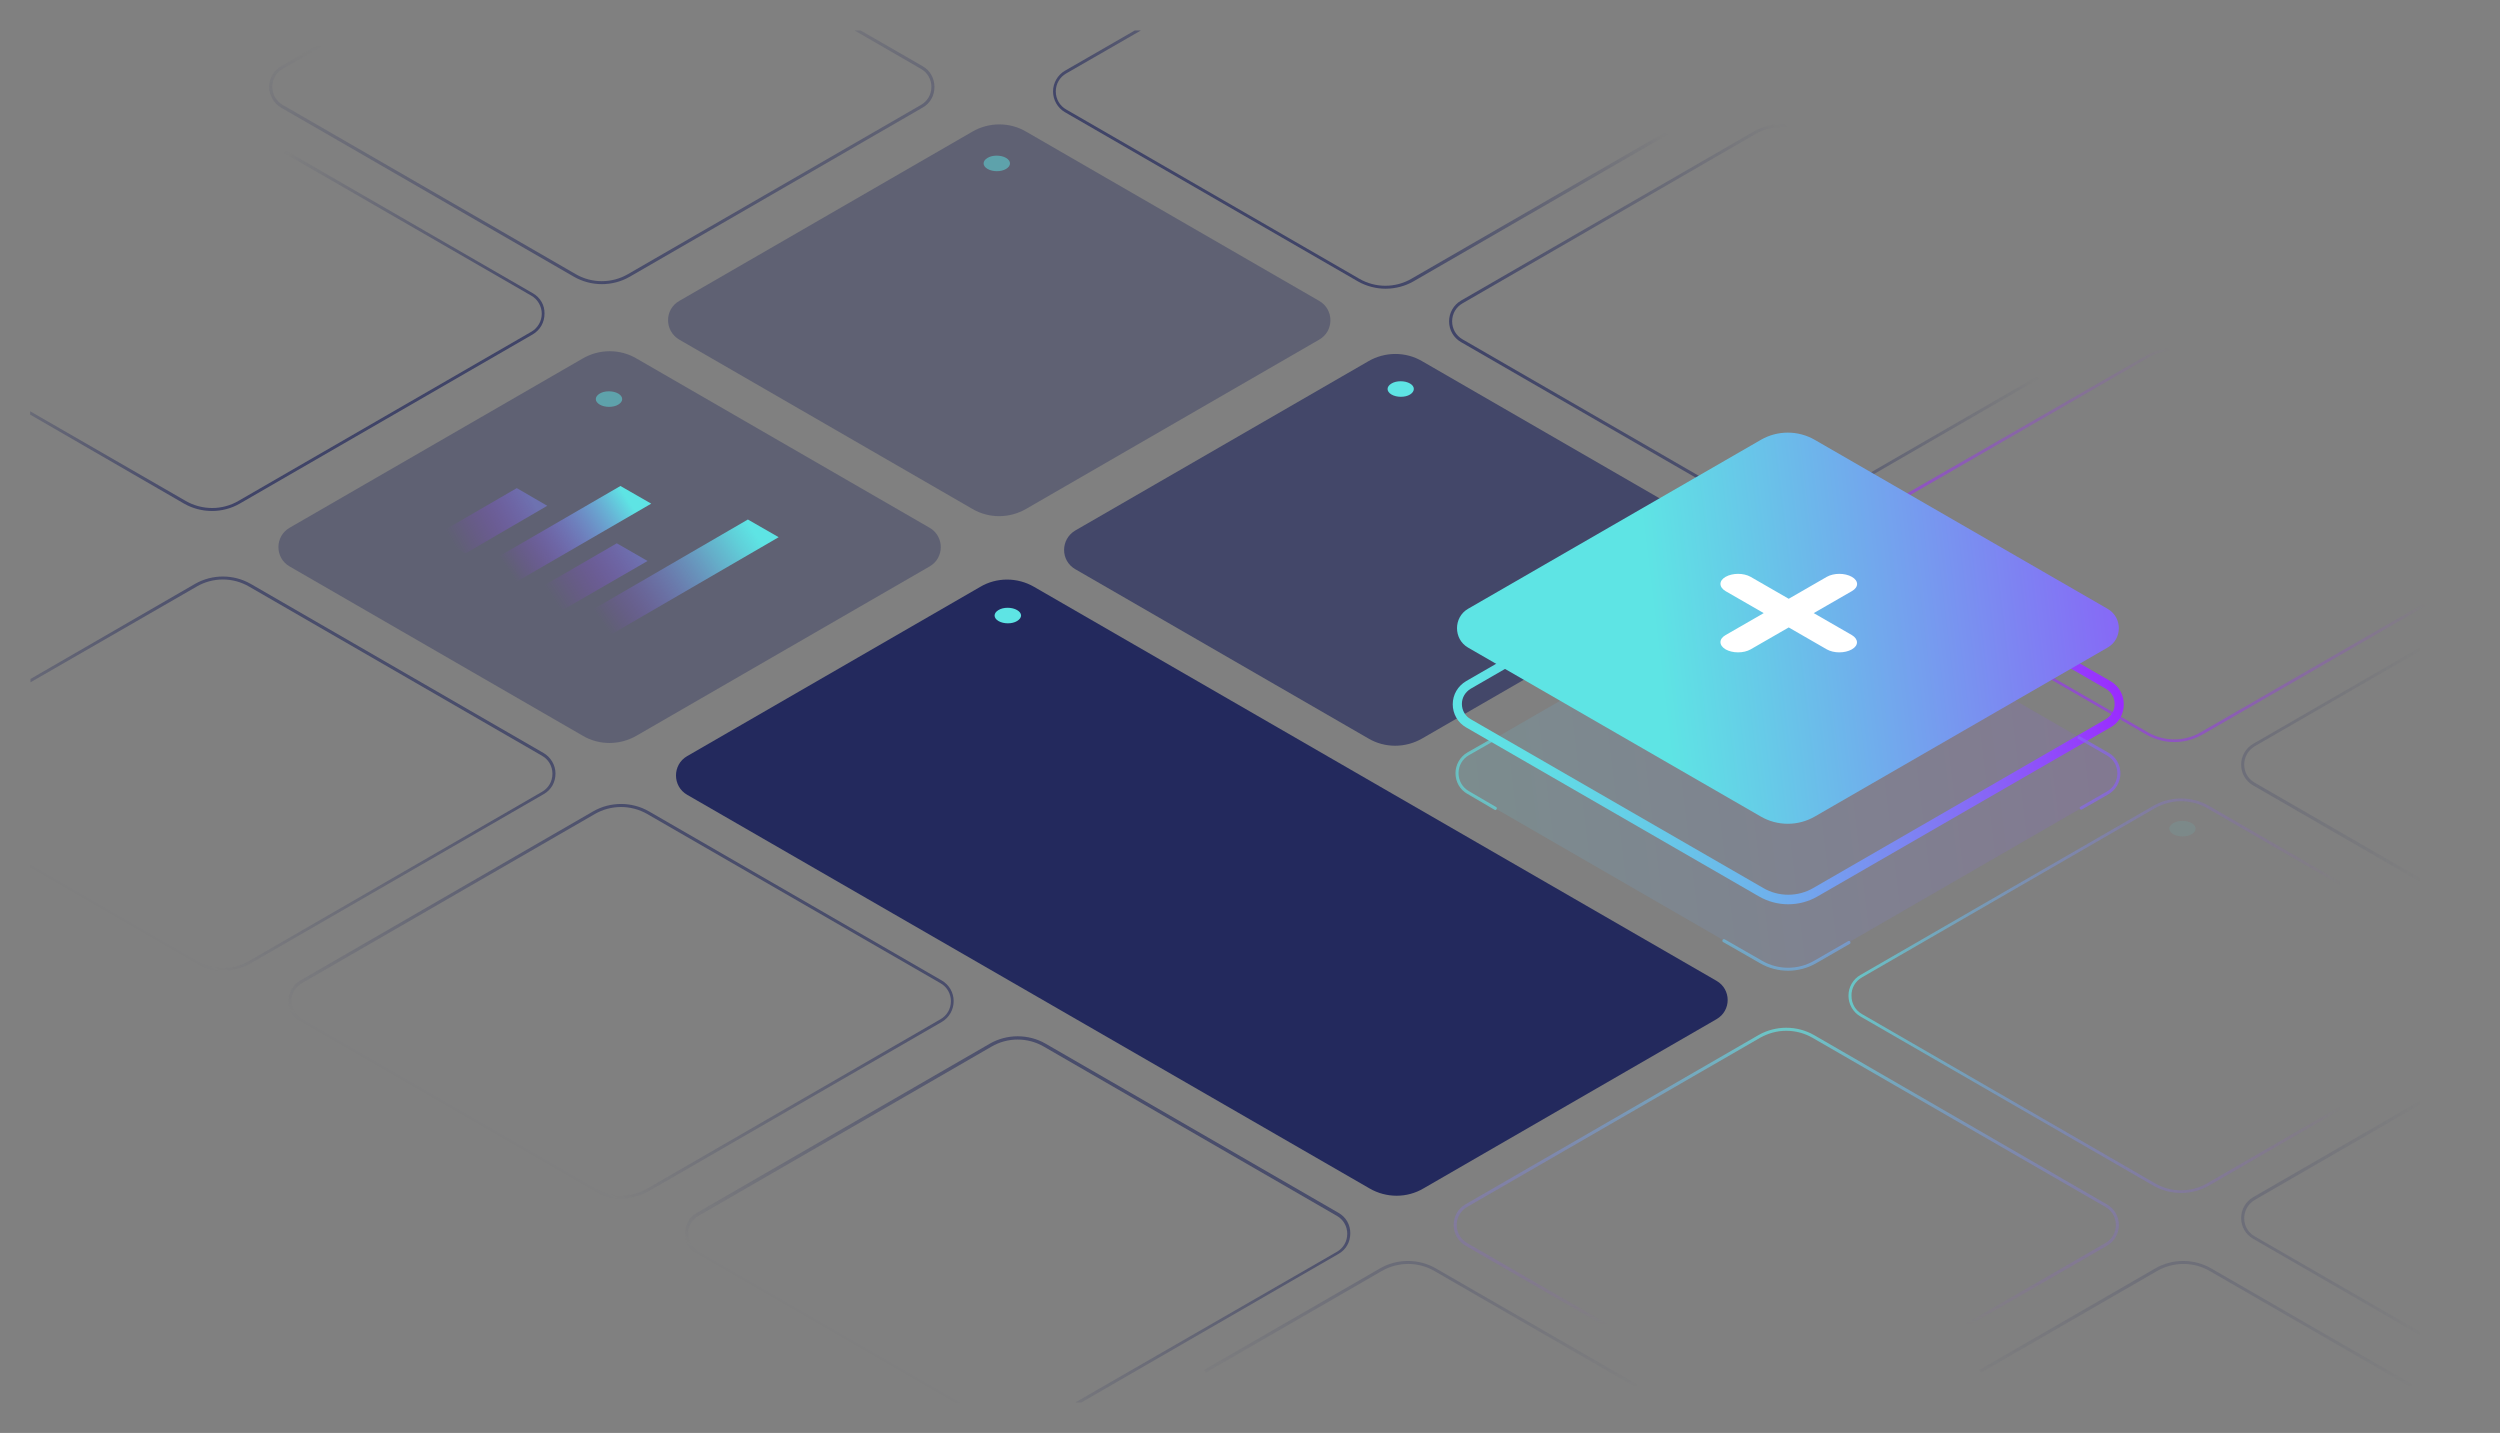 <?xml version="1.0" encoding="utf-8"?>
<!-- Generator: Adobe Illustrator 24.1.2, SVG Export Plug-In . SVG Version: 6.00 Build 0)  -->
<svg version="1.1" id="Layer_1" xmlns="http://www.w3.org/2000/svg" xmlns:xlink="http://www.w3.org/1999/xlink" x="0px" y="0px"
	 viewBox="0 0 820 470" style="enable-background:new 0 0 820 470;" xml:space="preserve">
<rect x="0" y="0" width="820" height="470" fill="#808080" stroke="none"/>
<style type="text/css">
	.st0{opacity:0.14;fill:url(#SVGID_1_);enable-background:new    ;}
	.st1{opacity:0.6;}
	.st2{fill:url(#SVGID_2_);}
	.st3{fill:url(#SVGID_3_);}
	.st4{opacity:0.24;}
	.st5{fill:url(#SVGID_4_);}
	.st6{opacity:0.2;}
	.st7{fill:url(#SVGID_5_);}
	.st8{fill:url(#SVGID_6_);}
	.st9{fill:#23295D;}
	.st10{opacity:0.34;fill:#23295D;enable-background:new    ;}
	.st11{opacity:0.65;fill:#23295D;enable-background:new    ;}
	.st12{opacity:0.7;}
	.st13{fill:url(#SVGID_7_);}
	.st14{opacity:0.21;}
	.st15{fill:url(#SVGID_8_);}
	.st16{fill:url(#SVGID_9_);}
	.st17{fill:url(#SVGID_10_);}
	.st18{fill:url(#SVGID_11_);}
	.st19{fill:url(#SVGID_12_);}
	.st20{fill:url(#SVGID_13_);}
	.st21{fill:url(#SVGID_14_);}
	.st22{fill:url(#SVGID_15_);}
	.st23{fill:url(#SVGID_16_);}
	.st24{fill:url(#SVGID_17_);}
	.st25{fill:#FFFFFF;}
	.st26{opacity:0.63;}
	.st27{fill:url(#SVGID_18_);}
	.st28{fill:url(#SVGID_19_);}
	.st29{fill:url(#SVGID_20_);}
	.st30{opacity:0.1;fill:#5EE4E4;enable-background:new    ;}
	.st31{fill:#5EE4E4;}
	.st32{opacity:0.5;fill:#5EE4E4;enable-background:new    ;}
	.st33{fill:url(#SVGID_21_);}
	.st34{fill:url(#SVGID_22_);}
	.st35{fill:url(#SVGID_23_);}
	.st36{fill:url(#SVGID_24_);}
</style>
<linearGradient id="SVGID_1_" gradientUnits="userSpaceOnUse" x1="459.664" y1="200.93" x2="744.514" y2="235.574" gradientTransform="matrix(1 0 0 -1 0 470)">
	<stop  offset="0" style="stop-color:#5EE4E4"/>
	<stop  offset="1" style="stop-color:#9B2AFF"/>
</linearGradient>
<path class="st0" d="M481.5,247.3l96.1-55.5c5.5-3.2,12.3-3.2,17.7,0l96.1,55.5c4.9,2.8,4.9,9.9,0,12.7l-96.1,55.5
	c-5.5,3.2-12.3,3.2-17.7,0L481.5,260C476.7,257.2,476.7,250.2,481.5,247.3z"/>
<g class="st1">
	
		<linearGradient id="SVGID_2_" gradientUnits="userSpaceOnUse" x1="304.521" y1="14.738" x2="363.03" y2="116.078" gradientTransform="matrix(1 0 0 -1 0 470)">
		<stop  offset="0" style="stop-color:#23295D;stop-opacity:0"/>
		<stop  offset="1" style="stop-color:#23295D"/>
	</linearGradient>
	<path class="st2" d="M439,397.8l-96.1-55.5c-5.6-3.2-12.6-3.2-18.2,0l-96.1,55.5c-2.5,1.4-3.9,3.9-3.9,6.8c0,2.8,1.5,5.4,3.9,6.8
		l84.3,48.7h2l-85.8-49.5c-2.1-1.2-3.4-3.4-3.4-5.9s1.3-4.7,3.4-5.9l96.1-55.5c5.3-3.1,11.9-3.1,17.2,0l96.1,55.5
		c2.1,1.2,3.4,3.4,3.4,5.9s-1.3,4.7-3.4,5.9L352.7,460h2l84.3-48.7c2.5-1.4,3.9-3.9,3.9-6.8C442.9,401.7,441.5,399.2,439,397.8z"/>
</g>
<g class="st1">
	
		<linearGradient id="SVGID_3_" gradientUnits="userSpaceOnUse" x1="174.448" y1="90.935" x2="232.952" y2="192.265" gradientTransform="matrix(1 0 0 -1 0 470)">
		<stop  offset="0" style="stop-color:#23295D;stop-opacity:0"/>
		<stop  offset="1" style="stop-color:#23295D"/>
	</linearGradient>
	<path class="st3" d="M203.7,393.1c-3.2,0-6.3-0.8-9.1-2.4l-96.1-55.5c-2.4-1.4-3.9-3.9-3.9-6.8c0-2.8,1.5-5.4,3.9-6.8l96.1-55.5
		c5.6-3.2,12.6-3.2,18.2,0l96.1,55.5c2.4,1.4,3.9,3.9,3.9,6.8c0,2.8-1.5,5.4-3.9,6.8l-96.1,55.5C210,392.3,206.9,393.1,203.7,393.1z
		 M203.7,264.7c-3,0-6,0.8-8.6,2.3L99,322.5c-2.1,1.2-3.4,3.4-3.4,5.9s1.3,4.7,3.4,5.9l96.1,55.5c5.3,3.1,11.9,3.1,17.3,0l96.1-55.5
		c2.1-1.2,3.4-3.4,3.4-5.9s-1.3-4.7-3.4-5.9L212.3,267C209.7,265.5,206.7,264.7,203.7,264.7z"/>
</g>
<g class="st4">
	
		<linearGradient id="SVGID_4_" gradientUnits="userSpaceOnUse" x1="466.05" y1="14.9" x2="466.05" y2="56.4" gradientTransform="matrix(1 0 0 -1 0 470)">
		<stop  offset="0" style="stop-color:#23295D;stop-opacity:0"/>
		<stop  offset="1" style="stop-color:#23295D"/>
	</linearGradient>
	<path class="st5" d="M536.7,455.1l-66.2-38.2c-5.3-3.1-11.9-3.1-17.3,0l-57.7,33.3l-0.5-0.9l57.7-33.3c5.6-3.2,12.6-3.2,18.2,0
		l66.2,38.2L536.7,455.1z"/>
</g>
<g class="st6">
	
		<linearGradient id="SVGID_5_" gradientUnits="userSpaceOnUse" x1="720.35" y1="14.9" x2="720.35" y2="56.4" gradientTransform="matrix(1 0 0 -1 0 470)">
		<stop  offset="0" style="stop-color:#23295D;stop-opacity:0"/>
		<stop  offset="1" style="stop-color:#23295D"/>
	</linearGradient>
	<path class="st7" d="M791,455.1l-66.2-38.2c-5.3-3.1-11.9-3.1-17.3,0l-57.7,33.3l-0.5-0.9L707,416c5.6-3.2,12.6-3.2,18.2,0
		l66.2,38.2L791,455.1z"/>
</g>
<g class="st1">
	
		<linearGradient id="SVGID_6_" gradientUnits="userSpaceOnUse" x1="54.865" y1="159.274" x2="113.325" y2="260.53" gradientTransform="matrix(1 0 0 -1 0 470)">
		<stop  offset="0" style="stop-color:#23295D;stop-opacity:0"/>
		<stop  offset="1" style="stop-color:#23295D"/>
	</linearGradient>
	<path class="st8" d="M178.3,247l-96.1-55.5c-5.6-3.2-12.6-3.2-18.2,0l-54,31.2v1.1l54.5-31.4c5.3-3.1,11.9-3.1,17.2,0l96.1,55.5
		c2.1,1.2,3.4,3.4,3.4,5.9c0,2.5-1.3,4.7-3.4,5.9l-96.1,55.5c-5.3,3.1-11.9,3.1-17.2,0L10,283.7v1.1L64,316c2.8,1.6,6,2.4,9.1,2.4
		s6.3-0.8,9.1-2.4l96.1-55.5c2.5-1.4,3.9-3.9,3.9-6.8C182.2,251,180.7,248.4,178.3,247z"/>
</g>
<path class="st9" d="M563,321.7L339.2,192.5c-5.5-3.2-12.3-3.2-17.7,0L225.4,248c-4.9,2.8-4.9,9.9,0,12.7l223.8,129.1
	c5.5,3.2,12.3,3.2,17.7,0l96.1-55.5C567.9,331.5,567.9,324.5,563,321.7z"/>
<path class="st10" d="M95,173.1l96.1-55.5c5.5-3.2,12.3-3.2,17.7,0l96.1,55.5c4.9,2.8,4.9,9.9,0,12.7l-96.1,55.5
	c-5.5,3.2-12.3,3.2-17.7,0L95,185.8C90.1,183,90.1,175.9,95,173.1z"/>
<path class="st11" d="M352.7,174l96.1-55.5c5.5-3.2,12.3-3.2,17.7,0l96.1,55.5c4.9,2.8,4.9,9.9,0,12.7l-96.1,55.5
	c-5.5,3.2-12.3,3.2-17.7,0l-96.1-55.5C347.8,183.9,347.8,176.9,352.7,174z"/>
<g class="st12">
	
		<linearGradient id="SVGID_7_" gradientUnits="userSpaceOnUse" x1="810" y1="143.4" x2="606.3" y2="143.4" gradientTransform="matrix(1 0 0 -1 0 470)">
		<stop  offset="0.207" style="stop-color:#9B2AFF;stop-opacity:0"/>
		<stop  offset="1" style="stop-color:#5EE4E4"/>
	</linearGradient>
	<path class="st13" d="M610.7,320.6l96.1-55.5c2.7-1.5,5.6-2.3,8.6-2.3s6,0.8,8.6,2.3l86,49.7v-1.1l-85.5-49.4
		c-5.6-3.2-12.6-3.2-18.2,0l-96.1,55.5c-2.4,1.4-3.9,3.9-3.9,6.8c0,2.8,1.5,5.4,3.9,6.8l96.1,55.5c2.8,1.6,6,2.4,9.1,2.4
		c3.2,0,6.3-0.8,9.1-2.4l85.5-49.4v-1.1l-86,49.7c-5.3,3.1-11.9,3.1-17.2,0l-96.1-55.5c-2.1-1.2-3.4-3.4-3.4-5.9
		C607.2,324.1,608.5,321.9,610.7,320.6z"/>
</g>
<g class="st14">
	
		<linearGradient id="SVGID_8_" gradientUnits="userSpaceOnUse" x1="810" y1="70.5" x2="735.1" y2="70.5" gradientTransform="matrix(1 0 0 -1 0 470)">
		<stop  offset="0.207" style="stop-color:#23295D;stop-opacity:0"/>
		<stop  offset="1" style="stop-color:#23295D"/>
	</linearGradient>
	<path class="st15" d="M736.1,399.6c0,2.5,1.3,4.7,3.4,5.9l70.5,40.7v1.1l-71-41c-2.4-1.4-3.9-3.9-3.9-6.8c0-2.8,1.5-5.4,3.9-6.8
		l71-41v1.2l-70.5,40.7C737.4,394.9,736.1,397.1,736.1,399.6z"/>
</g>
<g class="st14">
	
		<linearGradient id="SVGID_9_" gradientUnits="userSpaceOnUse" x1="810" y1="219.2" x2="735.1" y2="219.2" gradientTransform="matrix(1 0 0 -1 0 470)">
		<stop  offset="0.207" style="stop-color:#23295D;stop-opacity:0"/>
		<stop  offset="1" style="stop-color:#23295D"/>
	</linearGradient>
	<path class="st16" d="M736.1,250.8c0,2.5,1.3,4.7,3.4,5.9l70.5,40.7v1.2l-71-41c-2.4-1.4-3.9-3.9-3.9-6.8c0-2.8,1.5-5.4,3.9-6.8
		l71-41v1.1l-70.5,40.7C737.4,246.1,736.1,248.3,736.1,250.8z"/>
</g>
<path class="st10" d="M222.8,98.7l96.1-55.5c5.5-3.2,12.3-3.2,17.7,0l96.1,55.5c4.9,2.8,4.9,9.9,0,12.7l-96.1,55.5
	c-5.5,3.2-12.3,3.2-17.7,0l-96.1-55.5C217.9,108.5,217.9,101.5,222.8,98.7z"/>
<g class="st12">
	
		<linearGradient id="SVGID_10_" gradientUnits="userSpaceOnUse" x1="52.166" y1="424.545" x2="110.626" y2="323.29" gradientTransform="matrix(1 0 0 -1 0 470)">
		<stop  offset="0.207" style="stop-color:#23295D;stop-opacity:0"/>
		<stop  offset="1" style="stop-color:#23295D"/>
	</linearGradient>
	<path class="st17" d="M174.8,96.2L78.7,40.7c-5.6-3.2-12.6-3.2-18.2,0L10,69.8V71l51-29.4c5.3-3.1,11.9-3.1,17.3,0l96,55.4
		c2.1,1.2,3.4,3.5,3.4,5.9s-1.3,4.7-3.4,5.9l-96.1,55.5c-5.3,3.1-11.9,3.1-17.3,0l-51-29.4v1.1l50.5,29.2c2.8,1.6,6,2.4,9.1,2.4
		c3.2,0,6.3-0.8,9.1-2.4l96.1-55.5c2.4-1.4,3.9-3.9,3.9-6.8C178.7,100.1,177.2,97.6,174.8,96.2z"/>
</g>
<g class="st12">
	
		<linearGradient id="SVGID_11_" gradientUnits="userSpaceOnUse" x1="189.467" y1="495.265" x2="208.752" y2="364.607" gradientTransform="matrix(1 0 0 -1 0 470)">
		<stop  offset="0.207" style="stop-color:#23295D;stop-opacity:0"/>
		<stop  offset="1" style="stop-color:#23295D"/>
	</linearGradient>
	<path class="st18" d="M302.6,21.7L282.3,10h-2l21.8,12.6c2.1,1.2,3.4,3.4,3.4,5.9s-1.3,4.7-3.4,5.9L206,89.9
		c-5.3,3.1-11.9,3.1-17.2,0L92.7,34.4c-2.1-1.2-3.4-3.5-3.4-5.9c0-2.5,1.3-4.7,3.4-5.9L114.5,10h-2L92.2,21.7
		c-2.4,1.4-3.9,3.9-3.9,6.8c0,2.8,1.5,5.4,3.9,6.8l96.1,55.5c2.8,1.6,6,2.4,9.1,2.4c3.2,0,6.3-0.8,9.1-2.4l96.1-55.5
		c2.5-1.4,3.9-3.9,3.9-6.8C306.5,25.7,305.1,23.1,302.6,21.7z"/>
</g>
<g class="st12">
	
		<linearGradient id="SVGID_12_" gradientUnits="userSpaceOnUse" x1="766.47" y1="346.53" x2="656.039" y2="236.098" gradientTransform="matrix(1 0 0 -1 0 470)">
		<stop  offset="0.207" style="stop-color:#9B2AFF;stop-opacity:0"/>
		<stop  offset="1" style="stop-color:#9B2AFF"/>
	</linearGradient>
	<path class="st19" d="M608.5,172.8l96.1-55.5c5.3-3.1,11.9-3.1,17.3,0l88.2,50.9v-1.1l-87.7-50.6c-5.6-3.2-12.6-3.2-18.2,0
		L608,171.9c-2.5,1.4-3.9,3.9-3.9,6.8c0,2.8,1.5,5.4,3.9,6.8l96.1,55.5c2.8,1.6,6,2.4,9.1,2.4s6.3-0.8,9.1-2.4l87.7-50.6v-1.1
		l-88.2,50.9c-5.3,3.1-11.9,3.1-17.3,0l-96.1-55.5c-2.1-1.2-3.4-3.4-3.4-5.9C605.1,176.2,606.3,174,608.5,172.8z"/>
</g>
<g class="st12">
	
		<linearGradient id="SVGID_13_" gradientUnits="userSpaceOnUse" x1="640.588" y1="420.788" x2="528.212" y2="308.412" gradientTransform="matrix(1 0 0 -1 0 470)">
		<stop  offset="0.207" style="stop-color:#23295D;stop-opacity:0"/>
		<stop  offset="1" style="stop-color:#23295D"/>
	</linearGradient>
	<path class="st20" d="M584.4,170.1c-3.2,0-6.3-0.8-9.1-2.4l-96.1-55.5c-2.4-1.4-3.9-3.9-3.9-6.8c0-2.8,1.5-5.4,3.9-6.8l96.1-55.5
		c5.6-3.2,12.6-3.2,18.2,0l96.1,55.5c2.4,1.4,3.9,3.9,3.9,6.8c0,2.8-1.5,5.4-3.9,6.8l-96.1,55.5
		C590.7,169.2,587.5,170.1,584.4,170.1z M479.7,99.5c-2.1,1.2-3.4,3.4-3.4,5.9s1.3,4.7,3.4,5.9l96.1,55.5c5.3,3.1,11.9,3.1,17.3,0
		l96.1-55.5c2.1-1.2,3.4-3.4,3.4-5.9s-1.3-4.7-3.4-5.9L593,44c-5.3-3.1-11.9-3.1-17.3,0L479.7,99.5z"/>
</g>
<g class="st12">
	
		<linearGradient id="SVGID_14_" gradientUnits="userSpaceOnUse" x1="483.728" y1="490.606" x2="425.257" y2="389.33" gradientTransform="matrix(1 0 0 -1 0 470)">
		<stop  offset="0.207" style="stop-color:#23295D;stop-opacity:0"/>
		<stop  offset="1" style="stop-color:#23295D"/>
	</linearGradient>
	<path class="st21" d="M559.6,23.2L536.7,10h-2l24.4,14.1c2.1,1.2,3.4,3.4,3.4,5.9s-1.3,4.7-3.4,5.9L463,91.4
		c-5.3,3.1-11.9,3.1-17.2,0l-96.1-55.5c-2.1-1.2-3.4-3.4-3.4-5.9s1.3-4.7,3.4-5.9L374.2,10h-2l-22.9,13.2c-2.4,1.4-3.9,4-3.9,6.8
		s1.5,5.4,3.9,6.8l96.1,55.5c2.8,1.6,6,2.4,9.1,2.4s6.3-0.8,9.1-2.4l96.1-55.5c2.4-1.4,3.9-3.9,3.9-6.8
		C563.5,27.2,562.1,24.6,559.6,23.2z"/>
</g>
<g class="st12">
	
		<linearGradient id="SVGID_15_" gradientUnits="userSpaceOnUse" x1="585.9" y1="10" x2="585.9" y2="132.9" gradientTransform="matrix(1 0 0 -1 0 470)">
		<stop  offset="0.207" style="stop-color:#9B2AFF;stop-opacity:0"/>
		<stop  offset="1" style="stop-color:#63E5E5"/>
	</linearGradient>
	<path class="st22" d="M691,395l-96-55.5c-5.6-3.2-12.6-3.2-18.2,0L480.7,395c-2.5,1.4-3.9,4-3.9,6.8s1.5,5.4,3.9,6.8l89.1,51.4h2
		l-90.6-52.3c-2.1-1.2-3.4-3.5-3.4-5.9s1.3-4.7,3.4-5.9l96.1-55.5c2.7-1.5,5.6-2.3,8.6-2.3s6,0.8,8.6,2.3l96.1,55.5
		c2.1,1.2,3.4,3.4,3.4,5.9s-1.3,4.7-3.4,5.9L600,460h2l89.1-51.4c2.4-1.4,3.9-3.9,3.9-6.8C695,399,693.5,396.4,691,395z"/>
</g>
<linearGradient id="SVGID_16_" gradientUnits="userSpaceOnUse" x1="478.042" y1="225.779" x2="695.064" y2="252.174" gradientTransform="matrix(1 0 0 -1 0 470)">
	<stop  offset="0" style="stop-color:#5EE4E4"/>
	<stop  offset="0.113" style="stop-color:#60DEE5"/>
	<stop  offset="0.266" style="stop-color:#66CCE7"/>
	<stop  offset="0.443" style="stop-color:#6FB0EC"/>
	<stop  offset="0.638" style="stop-color:#7C88F1"/>
	<stop  offset="0.845" style="stop-color:#8D55F9"/>
	<stop  offset="1" style="stop-color:#9B2AFF"/>
</linearGradient>
<path class="st23" d="M586.5,296.6c-3.3,0-6.7-0.9-9.6-2.6l-96-55.4c-2.8-1.6-4.4-4.5-4.4-7.6c0-3.2,1.7-6,4.4-7.6l96-55.4
	c6-3.4,13.3-3.4,19.3,0l96,55.4c2.8,1.6,4.4,4.5,4.4,7.6c0,3.2-1.6,6.1-4.4,7.6l-96,55.4C593.1,295.8,589.8,296.6,586.5,296.6z
	 M586.5,168.3c-2.8,0-5.6,0.7-8.1,2.2l-96,55.4c-1.8,1.1-2.9,2.9-2.9,5s1.1,4,2.9,5l96,55.4c5,2.9,11.3,2.9,16.3,0l96-55.4
	c1.8-1.1,2.9-2.9,2.9-5s-1.1-4-2.9-5l-96-55.4C592.1,169,589.3,168.3,586.5,168.3z M481.5,224.6L481.5,224.6L481.5,224.6z"/>
<linearGradient id="SVGID_17_" gradientUnits="userSpaceOnUse" x1="484.829" y1="251.597" x2="769.678" y2="286.241" gradientTransform="matrix(1 0 0 -1 0 470)">
	<stop  offset="0.206" style="stop-color:#5EE4E4"/>
	<stop  offset="1" style="stop-color:#9B2AFF"/>
</linearGradient>
<path class="st24" d="M481.5,199.7l96-55.4c5.5-3.2,12.3-3.2,17.8,0l96,55.4c4.9,2.8,4.9,9.9,0,12.7l-96,55.4
	c-5.5,3.2-12.3,3.2-17.8,0l-96-55.4C476.7,209.6,476.7,202.5,481.5,199.7z"/>
<path class="st25" d="M607.4,189.2c-2.3-1.3-5.9-1.3-8.2,0l-12.5,7.2l-12.5-7.2c-2.3-1.3-5.9-1.3-8.2,0s-2.2,3.4,0,4.7l12.5,7.2
	l-12.5,7.2c-2.3,1.3-2.2,3.4,0,4.7c2.3,1.3,5.9,1.3,8.2,0l12.5-7.2l12.5,7.2c2.3,1.3,5.9,1.3,8.2,0s2.2-3.4,0-4.7l-12.5-7.2
	l12.5-7.2C609.7,192.6,609.7,190.5,607.4,189.2L607.4,189.2z"/>
<g>
	<g class="st26">
		<linearGradient id="SVGID_18_" gradientUnits="userSpaceOnUse" x1="470.028" y1="258.44" x2="746.859" y2="252.024">
			<stop  offset="0" style="stop-color:#5EE4E4"/>
			<stop  offset="0.113" style="stop-color:#60DEE5"/>
			<stop  offset="0.266" style="stop-color:#66CCE7"/>
			<stop  offset="0.443" style="stop-color:#6FB0EC"/>
			<stop  offset="0.638" style="stop-color:#7C88F1"/>
			<stop  offset="0.845" style="stop-color:#8D55F9"/>
			<stop  offset="1" style="stop-color:#9B2AFF"/>
		</linearGradient>
		<path class="st27" d="M682.7,265.6c-0.2,0-0.4-0.1-0.5-0.3c-0.1-0.2-0.1-0.6,0.2-0.7l8.7-5c2.1-1.2,3.4-3.4,3.4-5.9
			s-1.3-4.7-3.4-5.9l-9.4-5.4c-0.3-0.1-0.3-0.5-0.2-0.7c0.1-0.3,0.5-0.3,0.7-0.2l9.4,5.4c2.5,1.4,3.9,4,3.9,6.8s-1.5,5.4-3.9,6.8
			l-8.7,5C682.9,265.5,682.8,265.6,682.7,265.6z"/>
	</g>
	<g class="st26">
		<linearGradient id="SVGID_19_" gradientUnits="userSpaceOnUse" x1="469.93" y1="254.243" x2="746.762" y2="247.827">
			<stop  offset="0" style="stop-color:#5EE4E4"/>
			<stop  offset="0.113" style="stop-color:#60DEE5"/>
			<stop  offset="0.266" style="stop-color:#66CCE7"/>
			<stop  offset="0.443" style="stop-color:#6FB0EC"/>
			<stop  offset="0.638" style="stop-color:#7C88F1"/>
			<stop  offset="0.845" style="stop-color:#8D55F9"/>
			<stop  offset="1" style="stop-color:#9B2AFF"/>
		</linearGradient>
		<path class="st28" d="M490.5,265.7c-0.1,0-0.2,0-0.3-0.1l-8.9-5.2c-2.5-1.4-3.9-4-3.9-6.8s1.5-5.4,3.9-6.8l8.6-4.9
			c0.2-0.1,0.6-0.1,0.7,0.2c0.1,0.2,0.1,0.6-0.2,0.7l-8.6,4.9c-2.1,1.2-3.4,3.4-3.4,5.9s1.3,4.7,3.4,5.9l8.9,5.2
			c0.3,0.1,0.3,0.5,0.2,0.7C490.8,265.6,490.7,265.7,490.5,265.7z"/>
	</g>
	<g class="st26">
		<linearGradient id="SVGID_20_" gradientUnits="userSpaceOnUse" x1="471.353" y1="315.647" x2="748.185" y2="309.231">
			<stop  offset="0" style="stop-color:#5EE4E4"/>
			<stop  offset="0.113" style="stop-color:#60DEE5"/>
			<stop  offset="0.266" style="stop-color:#66CCE7"/>
			<stop  offset="0.443" style="stop-color:#6FB0EC"/>
			<stop  offset="0.638" style="stop-color:#7C88F1"/>
			<stop  offset="0.845" style="stop-color:#8D55F9"/>
			<stop  offset="1" style="stop-color:#9B2AFF"/>
		</linearGradient>
		<path class="st29" d="M586.5,318.4c-3.2,0-6.3-0.8-9.1-2.4l-12.2-7c-0.3-0.1-0.3-0.5-0.2-0.7c0.1-0.3,0.5-0.3,0.7-0.2l12.2,7
			c5.3,3.1,11.9,3.1,17.2,0l11.1-6.4c0.3-0.1,0.6-0.1,0.7,0.2c0.1,0.2,0.1,0.6-0.2,0.7l-11.1,6.4
			C592.8,317.6,589.6,318.4,586.5,318.4z"/>
	</g>
</g>
<path class="st30" d="M718.9,270c-1.7-1-4.5-1-6.1,0c-1.7,1-1.7,2.6,0,3.6s4.5,1,6.1,0C720.6,272.6,720.6,271,718.9,270L718.9,270z"
	/>
<path class="st31" d="M333.6,200.1c-1.7-1-4.5-1-6.1,0c-1.7,1-1.7,2.6,0,3.6s4.5,1,6.1,0C335.4,202.6,335.3,201.1,333.6,200.1
	L333.6,200.1z"/>
<path class="st32" d="M202.8,129.1c-1.7-1-4.5-1-6.1,0c-1.7,1-1.7,2.6,0,3.6s4.5,1,6.1,0C204.5,131.7,204.5,130.1,202.8,129.1
	L202.8,129.1z"/>
<path class="st32" d="M330,51.8c-1.7-1-4.5-1-6.1,0c-1.7,1-1.7,2.6,0,3.6s4.5,1,6.1,0C331.7,54.4,331.7,52.8,330,51.8L330,51.8z"/>
<path class="st31" d="M462.5,125.8c-1.7-1-4.5-1-6.1,0c-1.7,1-1.7,2.6,0,3.6s4.5,1,6.1,0S464.2,126.8,462.5,125.8L462.5,125.8z"/>
<linearGradient id="SVGID_21_" gradientUnits="userSpaceOnUse" x1="174.185" y1="163.561" x2="148.254" y2="177.907">
	<stop  offset="0" style="stop-color:#7E83F2;stop-opacity:0.48"/>
	<stop  offset="3.821827e-02" style="stop-color:#7F7FF3;stop-opacity:0.461"/>
	<stop  offset="0.47" style="stop-color:#8E51F9;stop-opacity:0.253"/>
	<stop  offset="0.803" style="stop-color:#9835FD;stop-opacity:9.252632e-02"/>
	<stop  offset="0.994" style="stop-color:#9B2AFF;stop-opacity:0"/>
</linearGradient>
<polygon class="st33" points="179.5,165.9 169.5,160.1 142.6,175.7 152.7,181.5 "/>
<linearGradient id="SVGID_22_" gradientUnits="userSpaceOnUse" x1="207.411" y1="161.291" x2="167.015" y2="187.905">
	<stop  offset="5.586592e-02" style="stop-color:#5EE4E4"/>
	<stop  offset="0.225" style="stop-color:#6AC0E9;stop-opacity:0.82"/>
	<stop  offset="0.757" style="stop-color:#8D55F9;stop-opacity:0.253"/>
	<stop  offset="0.994" style="stop-color:#9B2AFF;stop-opacity:0"/>
</linearGradient>
<polygon class="st34" points="213.6,165.2 203.5,159.4 159,185.2 169.1,191 "/>
<linearGradient id="SVGID_23_" gradientUnits="userSpaceOnUse" x1="207.717" y1="179.892" x2="181.578" y2="196.882">
	<stop  offset="0" style="stop-color:#7E83F2;stop-opacity:0.48"/>
	<stop  offset="3.821827e-02" style="stop-color:#7F7FF3;stop-opacity:0.461"/>
	<stop  offset="0.47" style="stop-color:#8E51F9;stop-opacity:0.253"/>
	<stop  offset="0.803" style="stop-color:#9835FD;stop-opacity:9.252632e-02"/>
	<stop  offset="0.994" style="stop-color:#9B2AFF;stop-opacity:0"/>
</linearGradient>
<polygon class="st35" points="212.4,184 202.3,178.2 174.7,194.2 184.7,200 "/>
<linearGradient id="SVGID_24_" gradientUnits="userSpaceOnUse" x1="249.395" y1="171.328" x2="198.306" y2="205.783">
	<stop  offset="5.586592e-02" style="stop-color:#5EE4E4"/>
	<stop  offset="0.159" style="stop-color:#60DDE5;stop-opacity:0.891"/>
	<stop  offset="0.307" style="stop-color:#67CAE8;stop-opacity:0.733"/>
	<stop  offset="0.483" style="stop-color:#71AAEC;stop-opacity:0.545"/>
	<stop  offset="0.68" style="stop-color:#7F7FF3;stop-opacity:0.335"/>
	<stop  offset="0.892" style="stop-color:#9147FB;stop-opacity:0.109"/>
	<stop  offset="0.994" style="stop-color:#9B2AFF;stop-opacity:0"/>
</linearGradient>
<polygon class="st36" points="255.4,176.2 245.3,170.4 189.5,202.8 199.6,208.6 "/>
</svg>
